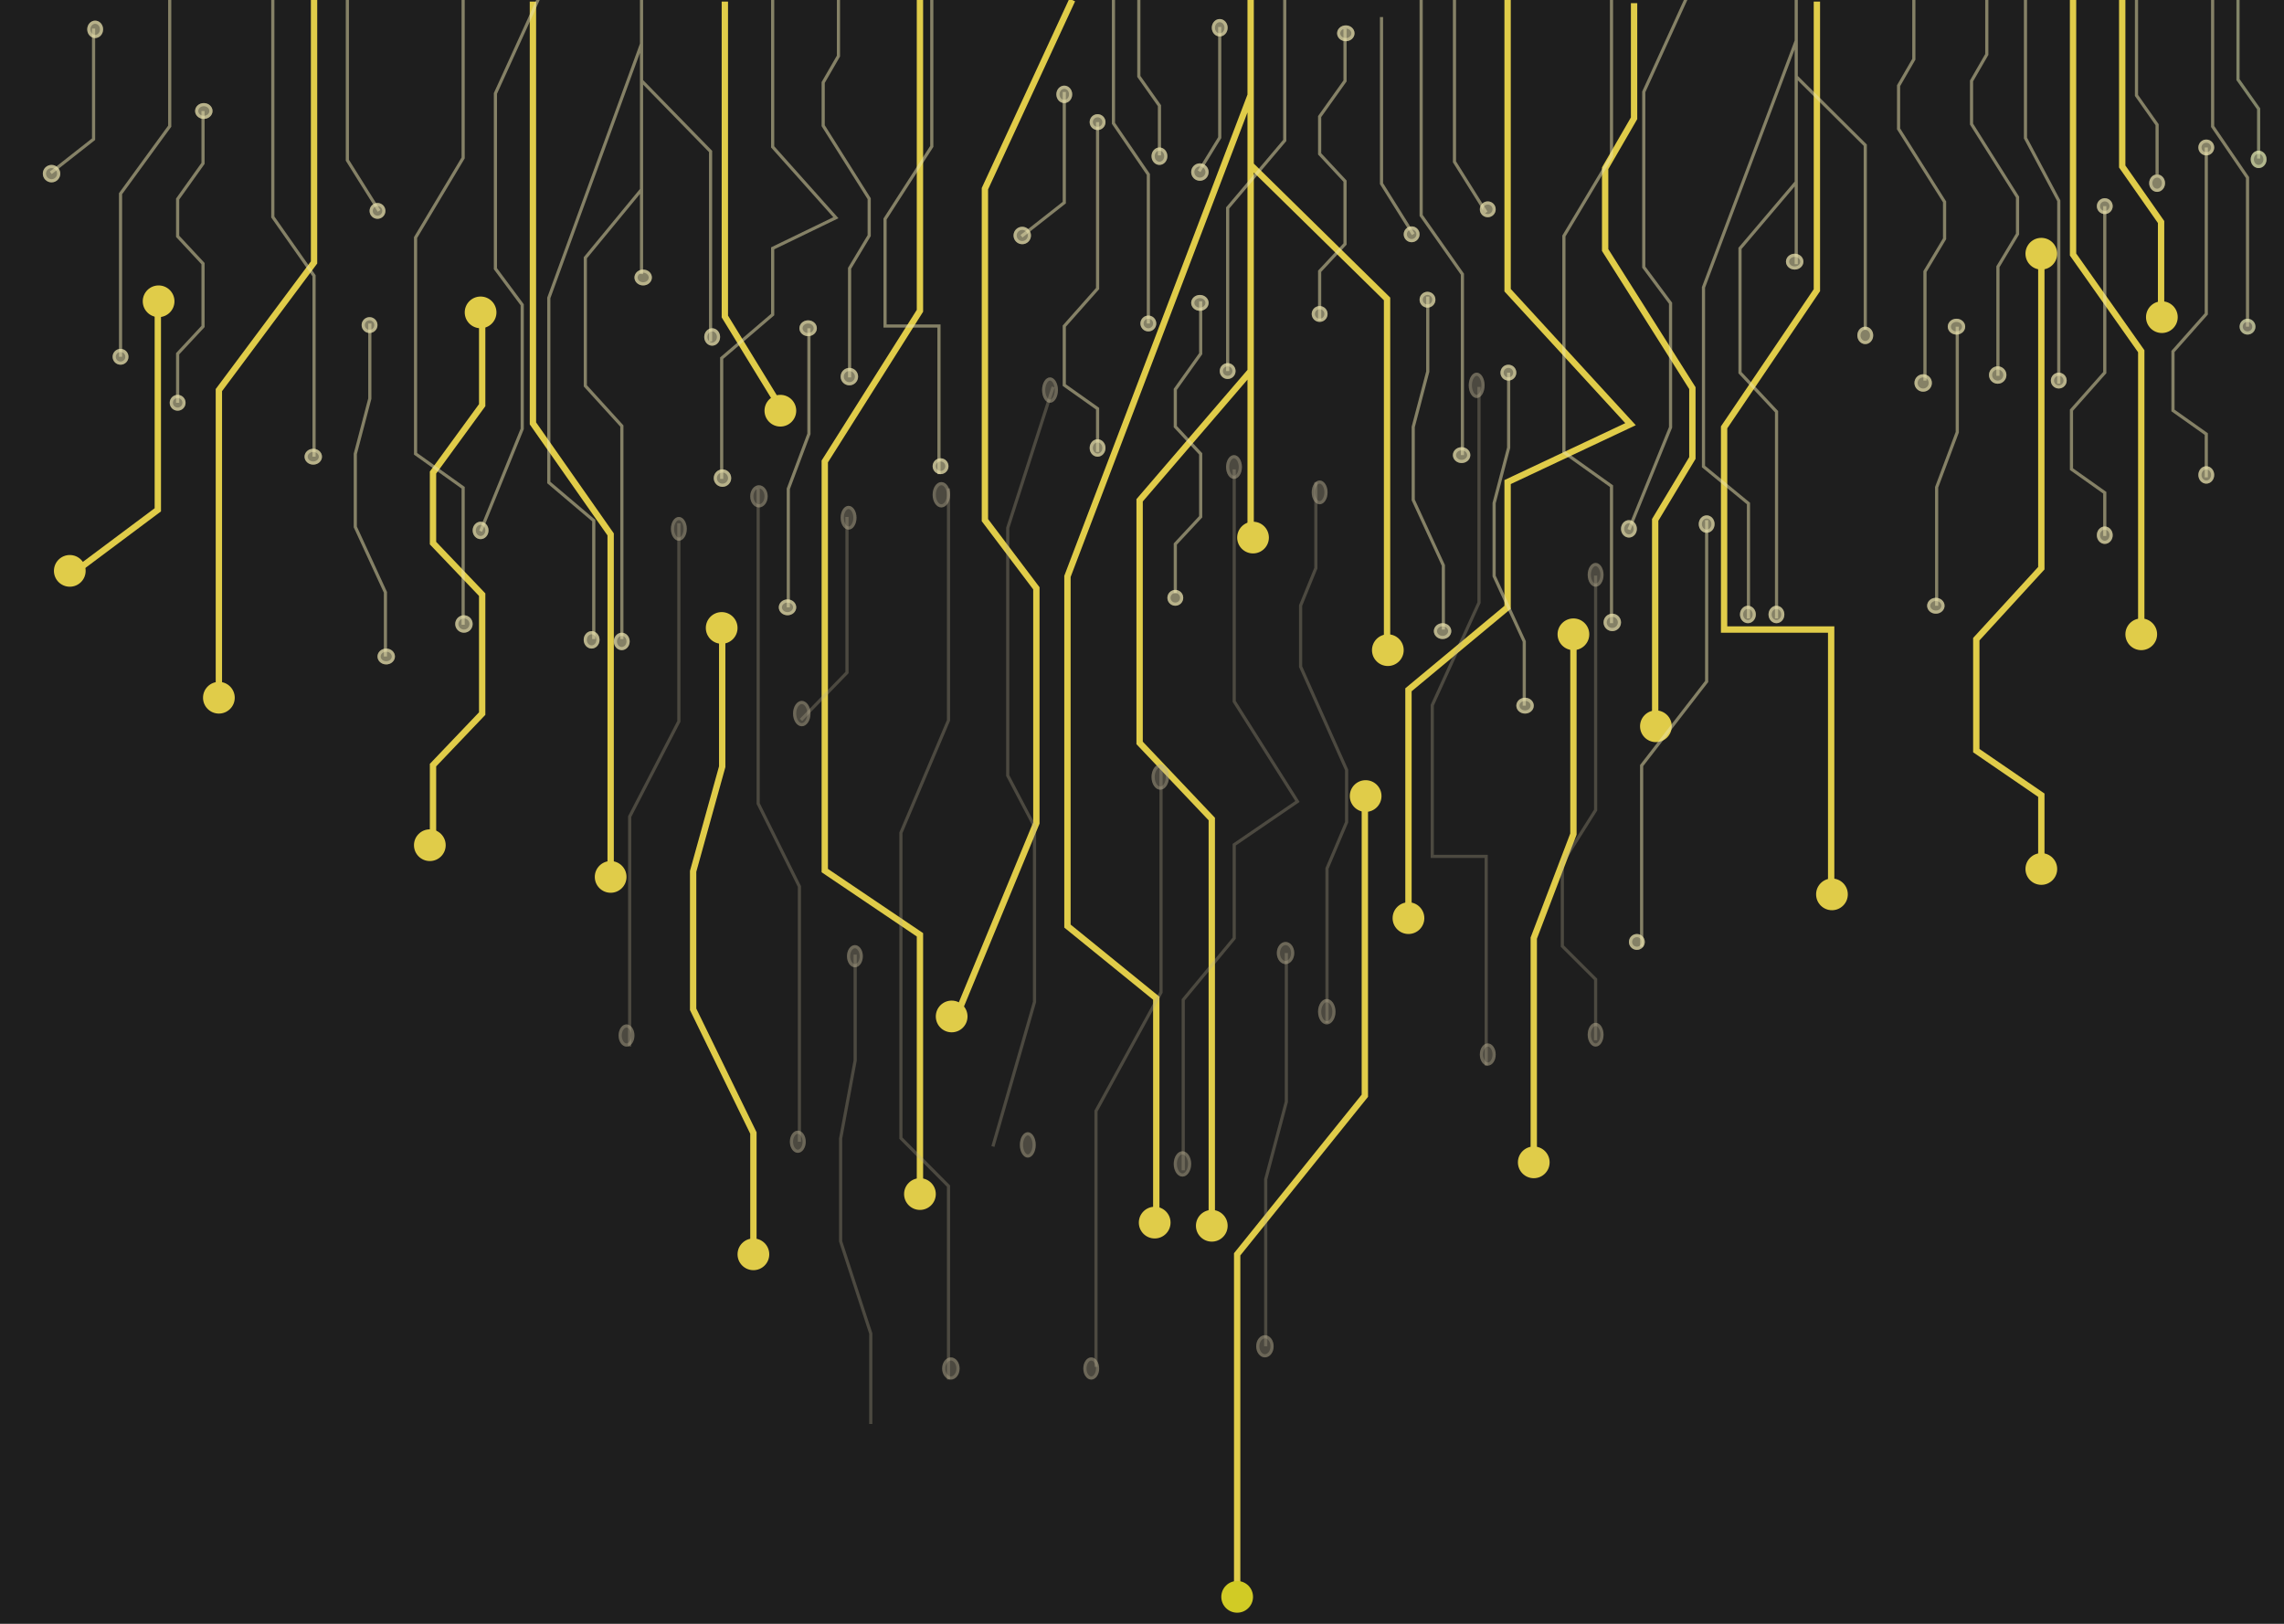 <svg width="1440" height="1024" viewBox="0 0 1440 1024" fill="none" xmlns="http://www.w3.org/2000/svg">
<rect width="1440" height="1024" fill="#1E1E1E"/>
<g clip-path="url(#clip0_0_1)">
<path d="M788.5 335.001V284.501V234.001M788.5 0V16.002V60.002M788.5 234.001L718.5 315.501V468.501L764 516.501V771.001M788.5 234.001V188.501V104.001M788.5 104.001V60.002M788.5 104.001L874.5 188.501V415.501M788.5 60.002L673 363.501V584.001L729 629.501V771.001" stroke="#E0CC49" stroke-width="4"/>
<path d="M1338 -13V105L1362.5 140V199.5" stroke="#E0CC49" stroke-width="4"/>
<path d="M860.5 499V691L780 791V1006.5" stroke="#E0CC49" stroke-width="4"/>
<path d="M992 400V525.982L967 591.598V733" stroke="#E0CC49" stroke-width="4"/>
<path d="M198 -2V165.5L138 246V440.5" stroke="#E0CC49" stroke-width="4"/>
<path d="M950.5 -13V183L1028 267.5L950.5 304V383L888 435V579" stroke="#E0CC49" stroke-width="4"/>
<path d="M580 0V196L520 291V549L580 589.5V753" stroke="#E0CC49" stroke-width="4"/>
<path d="M99.5 190V321.5L46 361.5" stroke="#E0CC49" stroke-width="4"/>
<path d="M457 1V199.592L494 260" stroke="#E0CC49" stroke-width="4"/>
<path d="M336 1V267L385 337V552.5" stroke="#E0CC49" stroke-width="4"/>
<path d="M455.327 394V483.5L437 549.5V636.5L475 714.5V791" stroke="#E0CC49" stroke-width="4"/>
<path d="M1030.24 2V74.58L1012 106.114V157.671L1067 244.766V288.814L1043.55 327.857V458" stroke="#E0CC49" stroke-width="4"/>
<path d="M1145.5 1V183L1087 269.5V397H1154.5V573.5" stroke="#E0CC49" stroke-width="4"/>
<path d="M1307 0V160.5L1350 221.5V399.5" stroke="#E0CC49" stroke-width="4"/>
<path d="M1287 160V358.322L1246 403.087V473.359L1287 501.468V553" stroke="#E0CC49" stroke-width="4"/>
<path d="M304 193V255.5L273 298V342.5L304 375V450L273 482.5V541" stroke="#E0CC49" stroke-width="4"/>
<path d="M676 0L620.96 119V328L653.405 371V519L603 641" stroke="#E0CC49" stroke-width="4"/>
<circle cx="475" cy="791" r="10" fill="#E0CC49"/>
<circle cx="455" cy="396" r="10" fill="#E0CC49"/>
<circle cx="875" cy="410" r="10" fill="#E0CC49"/>
<circle cx="888" cy="579" r="10" fill="#E0CC49"/>
<circle cx="992" cy="400" r="10" fill="#E0CC49"/>
<circle cx="1044" cy="458" r="10" fill="#E0CC49"/>
<circle cx="967" cy="733" r="10" fill="#E0CC49"/>
<circle cx="1350" cy="400" r="10" fill="#E0CC49"/>
<circle cx="1287" cy="548" r="10" fill="#E0CC49"/>
<circle cx="1287" cy="160" r="10" fill="#E0CC49"/>
<circle cx="1363" cy="200" r="10" fill="#E0CC49"/>
<circle cx="1155" cy="564" r="10" fill="#E0CC49"/>
<circle cx="303" cy="197" r="10" fill="#E0CC49"/>
<circle cx="100" cy="190" r="10" fill="#E0CC49"/>
<circle cx="44" cy="360" r="10" fill="#E0CC49"/>
<circle cx="580" cy="753" r="10" fill="#E0CC49"/>
<circle cx="600" cy="641" r="10" fill="#E0CC49"/>
<circle cx="728" cy="771" r="10" fill="#E0CC49"/>
<circle cx="780" cy="1007" r="10" fill="#D1CB25"/>
<circle cx="764" cy="773" r="10" fill="#E0CC49"/>
<circle cx="861" cy="502" r="10" fill="#E0CC49"/>
<circle cx="790" cy="339" r="10" fill="#E0CC49"/>
<circle cx="271" cy="533" r="10" fill="#E0CC49"/>
<circle cx="138" cy="440" r="10" fill="#E0CC49"/>
<circle cx="385" cy="553" r="10" fill="#E0CC49"/>
<circle cx="492" cy="259" r="10" fill="#E0CC49"/>
<path d="M1347 -2V60.193L1360 78.64V110" stroke="#EDE4AE" stroke-opacity="0.5" stroke-width="2"/>
<path d="M1277 -17V87.054L1298 126.601V242" stroke="#EDE4AE" stroke-opacity="0.5" stroke-width="2"/>
<path d="M871 10.75V115.797L891 147.75" stroke="#EDE4AE" stroke-opacity="0.5" stroke-width="2"/>
<path d="M1206.62 -1V37.359L1197 54.025V81.273L1226 127.304V150.584L1213.64 171.218V240" stroke="#EDE4AE" stroke-opacity="0.5" stroke-width="2"/>
<ellipse cx="671" cy="59.5" rx="5" ry="5.5" fill="#EDE4AE" fill-opacity="0.5"/>
<path d="M671 55C673.122 55 675 56.923 675 59.5C675 62.077 673.122 64 671 64C668.878 64 667 62.077 667 59.5C667 56.923 668.878 55 671 55Z" stroke="#EDE4AE" stroke-opacity="0.5" stroke-width="2"/>
<path d="M671 58V127.776L644 149" stroke="#EDE4AE" stroke-opacity="0.5" stroke-width="2"/>
<ellipse cx="756.5" cy="191" rx="5.5" ry="5" fill="#EDE4AE" fill-opacity="0.5"/>
<path d="M756.5 187C759.077 187 761 188.878 761 191C761 193.122 759.077 195 756.5 195C753.923 195 752 193.122 752 191C752 188.878 753.923 187 756.5 187Z" stroke="#EDE4AE" stroke-opacity="0.5" stroke-width="2"/>
<path d="M757 190V223.046L741 245.517V269.046L757 286.23V325.885L741 343.069V374" stroke="#EDE4AE" stroke-opacity="0.5" stroke-width="2"/>
<circle cx="1327" cy="130" r="5" fill="#EDE4AE" fill-opacity="0.5"/>
<circle cx="1327" cy="130" r="4" stroke="#EDE4AE" stroke-opacity="0.5" stroke-width="2"/>
<path d="M1327 130V234.964L1306 258.657V295.849L1327 310.726V338" stroke="#EDE4AE" stroke-opacity="0.5" stroke-width="2"/>
<ellipse cx="1360" cy="115.5" rx="5" ry="5.5" fill="#EDE4AE" fill-opacity="0.5"/>
<path d="M1360 111C1362.12 111 1364 112.923 1364 115.5C1364 118.077 1362.12 120 1360 120C1357.88 120 1356 118.077 1356 115.5C1356 112.923 1357.88 111 1360 111Z" stroke="#EDE4AE" stroke-opacity="0.5" stroke-width="2"/>
<circle cx="644.5" cy="148.5" r="5.5" fill="#EDE4AE" fill-opacity="0.5"/>
<circle cx="644.5" cy="148.5" r="4.5" stroke="#EDE4AE" stroke-opacity="0.5" stroke-width="2"/>
<circle cx="890" cy="147.75" r="5" fill="#EDE4AE" fill-opacity="0.5"/>
<circle cx="890" cy="147.75" r="4" stroke="#EDE4AE" stroke-opacity="0.5" stroke-width="2"/>
<circle cx="900" cy="189" r="5" fill="#EDE4AE" fill-opacity="0.5"/>
<circle cx="900" cy="189" r="4" stroke="#EDE4AE" stroke-opacity="0.5" stroke-width="2"/>
<circle cx="1298" cy="240" r="5" fill="#EDE4AE" fill-opacity="0.5"/>
<circle cx="1298" cy="240" r="4" stroke="#EDE4AE" stroke-opacity="0.5" stroke-width="2"/>
<path d="M900.164 187V234.343L891 269.254V315.275L910 356.534V397" stroke="#EDE4AE" stroke-opacity="0.5" stroke-width="2"/>
<circle cx="1212.5" cy="241.5" r="5.5" fill="#EDE4AE" fill-opacity="0.5"/>
<circle cx="1212.5" cy="241.5" r="4.5" stroke="#EDE4AE" stroke-opacity="0.5" stroke-width="2"/>
<circle cx="741" cy="377" r="5" fill="#EDE4AE" fill-opacity="0.5"/>
<circle cx="741" cy="377" r="4" stroke="#EDE4AE" stroke-opacity="0.5" stroke-width="2"/>
<circle cx="1032" cy="594" r="5" fill="#EDE4AE" fill-opacity="0.5"/>
<circle cx="1032" cy="594" r="4" stroke="#EDE4AE" stroke-opacity="0.5" stroke-width="2"/>
<path d="M1076 328V429.769L1035 482.774V597" stroke="#EDE4AE" stroke-opacity="0.5" stroke-width="2"/>
<ellipse cx="1327" cy="337.5" rx="5" ry="5.5" fill="#EDE4AE" fill-opacity="0.5"/>
<path d="M1327 333C1329.12 333 1331 334.923 1331 337.5C1331 340.077 1329.12 342 1327 342C1324.88 342 1323 340.077 1323 337.5C1323 334.923 1324.88 333 1327 333Z" stroke="#EDE4AE" stroke-opacity="0.5" stroke-width="2"/>
<ellipse cx="1076" cy="330.5" rx="5" ry="5.5" fill="#EDE4AE" fill-opacity="0.5"/>
<path d="M1076 326C1078.12 326 1080 327.923 1080 330.5C1080 333.077 1078.12 335 1076 335C1073.88 335 1072 333.077 1072 330.5C1072 327.923 1073.88 326 1076 326Z" stroke="#EDE4AE" stroke-opacity="0.5" stroke-width="2"/>
<ellipse cx="909.5" cy="398" rx="5.5" ry="5" fill="#EDE4AE" fill-opacity="0.5"/>
<path d="M909.5 394C912.077 394 914 395.878 914 398C914 400.122 912.077 402 909.5 402C906.923 402 905 400.122 905 398C905 395.878 906.923 394 909.5 394Z" stroke="#EDE4AE" stroke-opacity="0.5" stroke-width="2"/>
<path d="M778.143 296V442.338L818 505.427L778.143 532.679V591.662L746 630.486V738" stroke="#B7AE8F" stroke-opacity="0.3" stroke-width="2"/>
<path d="M428 330V454.915L397 514.949V660" stroke="#B7AE8F" stroke-opacity="0.3" stroke-width="2"/>
<path d="M478 308V506.716L504 559.01V720" stroke="#B7AE8F" stroke-opacity="0.3" stroke-width="2"/>
<path d="M598 308V454.284L568 525.187V717.745L598 747.972V870" stroke="#B7AE8F" stroke-opacity="0.3" stroke-width="2"/>
<path d="M664 244L635.349 332.925V489.105L652.238 521.237V631.833L626 723" stroke="#B7AE8F" stroke-opacity="0.3" stroke-width="2"/>
<path d="M932.467 244V380.063L903 444.73V540.049H937V672" stroke="#B7AE8F" stroke-opacity="0.3" stroke-width="2"/>
<path d="M829.616 304V358.276L820 381.857V420.412L849 485.542V518.482L836.637 547.678V645" stroke="#B7AE8F" stroke-opacity="0.3" stroke-width="2"/>
<ellipse cx="535" cy="326.5" rx="5" ry="7.5" fill="#B7AE8F" fill-opacity="0.3"/>
<path d="M535 320C535.942 320 536.918 320.573 537.703 321.751C538.484 322.922 539 324.599 539 326.5C539 328.401 538.484 330.078 537.703 331.249C536.918 332.427 535.942 333 535 333C534.058 333 533.082 332.427 532.297 331.249C531.516 330.078 531 328.401 531 326.5C531 324.599 531.516 322.922 532.297 321.751C533.082 320.573 534.058 320 535 320Z" stroke="#B7AE8F" stroke-opacity="0.3" stroke-width="2"/>
<path d="M534 326V424.146L505 454" stroke="#B7AE8F" stroke-opacity="0.3" stroke-width="2"/>
<ellipse cx="662" cy="246" rx="5" ry="8" fill="#B7AE8F" fill-opacity="0.3"/>
<path d="M662 239C662.911 239 663.888 239.594 664.688 240.873C665.478 242.138 666 243.948 666 246C666 248.052 665.478 249.862 664.688 251.127C663.888 252.406 662.911 253 662 253C661.089 253 660.112 252.406 659.312 251.127C658.522 249.862 658 248.052 658 246C658 243.948 658.522 242.138 659.312 240.873C660.112 239.594 661.089 239 662 239Z" stroke="#B7AE8F" stroke-opacity="0.3" stroke-width="2"/>
<ellipse cx="778" cy="294.5" rx="5" ry="7.5" fill="#B7AE8F" fill-opacity="0.3"/>
<path d="M778 288C778.942 288 779.918 288.573 780.703 289.751C781.484 290.922 782 292.599 782 294.5C782 296.401 781.484 298.078 780.703 299.249C779.918 300.427 778.942 301 778 301C777.058 301 776.082 300.427 775.297 299.249C774.516 298.078 774 296.401 774 294.5C774 292.599 774.516 290.922 775.297 289.751C776.082 288.573 777.058 288 778 288Z" stroke="#B7AE8F" stroke-opacity="0.3" stroke-width="2"/>
<ellipse cx="832" cy="310.5" rx="5" ry="7.5" fill="#B7AE8F" fill-opacity="0.3"/>
<path d="M832 304C832.942 304 833.918 304.573 834.703 305.751C835.484 306.922 836 308.599 836 310.5C836 312.401 835.484 314.078 834.703 315.249C833.918 316.427 832.942 317 832 317C831.058 317 830.082 316.427 829.297 315.249C828.516 314.078 828 312.401 828 310.5C828 308.599 828.516 306.922 829.297 305.751C830.082 304.573 831.058 304 832 304Z" stroke="#B7AE8F" stroke-opacity="0.3" stroke-width="2"/>
<ellipse cx="931" cy="243" rx="5" ry="8" fill="#B7AE8F" fill-opacity="0.3"/>
<path d="M931 236C931.911 236 932.888 236.594 933.688 237.873C934.478 239.138 935 240.948 935 243C935 245.052 934.478 246.862 933.688 248.127C932.888 249.406 931.911 250 931 250C930.089 250 929.112 249.406 928.312 248.127C927.522 246.862 927 245.052 927 243C927 240.948 927.522 239.138 928.312 237.873C929.112 236.594 930.089 236 931 236Z" stroke="#B7AE8F" stroke-opacity="0.3" stroke-width="2"/>
<ellipse cx="1006" cy="362.5" rx="5" ry="7.5" fill="#B7AE8F" fill-opacity="0.3"/>
<path d="M1006 356C1006.94 356 1007.92 356.573 1008.7 357.751C1009.48 358.922 1010 360.599 1010 362.5C1010 364.401 1009.48 366.078 1008.7 367.249C1007.92 368.427 1006.94 369 1006 369C1005.06 369 1004.08 368.427 1003.3 367.249C1002.52 366.078 1002 364.401 1002 362.5C1002 360.599 1002.52 358.922 1003.3 357.751C1004.08 356.573 1005.06 356 1006 356Z" stroke="#B7AE8F" stroke-opacity="0.3" stroke-width="2"/>
<path d="M1006 363V510.858L985 544.233V596.624L1006 617.58V656" stroke="#B7AE8F" stroke-opacity="0.3" stroke-width="2"/>
<ellipse cx="505.5" cy="450" rx="5.5" ry="8" fill="#B7AE8F" fill-opacity="0.3"/>
<path d="M505.5 443C506.595 443 507.696 443.645 508.565 444.91C509.432 446.171 510 447.967 510 450C510 452.033 509.432 453.829 508.565 455.09C507.696 456.355 506.595 457 505.5 457C504.405 457 503.304 456.355 502.435 455.09C501.568 453.829 501 452.033 501 450C501 447.967 501.568 446.171 502.435 444.91C503.304 443.645 504.405 443 505.5 443Z" stroke="#B7AE8F" stroke-opacity="0.3" stroke-width="2"/>
<ellipse cx="539" cy="603" rx="5" ry="7" fill="#B7AE8F" fill-opacity="0.3"/>
<path d="M539 597C539.974 597 540.95 597.551 541.722 598.632C542.492 599.71 543 601.251 543 603C543 604.749 542.492 606.29 541.722 607.368C540.95 608.449 539.974 609 539 609C538.026 609 537.05 608.449 536.278 607.368C535.508 606.29 535 604.749 535 603C535 601.251 535.508 599.71 536.278 598.632C537.05 597.551 538.026 597 539 597Z" stroke="#B7AE8F" stroke-opacity="0.3" stroke-width="2"/>
<ellipse cx="810.5" cy="601" rx="5.5" ry="7" fill="#B7AE8F" fill-opacity="0.3"/>
<path d="M810.5 595C812.774 595 815 597.448 815 601C815 604.552 812.774 607 810.5 607C808.226 607 806 604.552 806 601C806 597.448 808.226 595 810.5 595Z" stroke="#B7AE8F" stroke-opacity="0.3" stroke-width="2"/>
<path d="M539.164 602V668.73L530 717.94V782.806L549 840.962V898" stroke="#B7AE8F" stroke-opacity="0.3" stroke-width="2"/>
<path d="M811 601V694.825L798 743.692V849" stroke="#B7AE8F" stroke-opacity="0.3" stroke-width="2"/>
<ellipse cx="428" cy="333.5" rx="5" ry="7.5" fill="#B7AE8F" fill-opacity="0.3"/>
<path d="M428 327C428.942 327 429.918 327.573 430.703 328.751C431.484 329.922 432 331.599 432 333.5C432 335.401 431.484 337.078 430.703 338.249C429.918 339.427 428.942 340 428 340C427.058 340 426.082 339.427 425.297 338.249C424.516 337.078 424 335.401 424 333.5C424 331.599 424.516 329.922 425.297 328.751C426.082 327.573 427.058 327 428 327Z" stroke="#B7AE8F" stroke-opacity="0.3" stroke-width="2"/>
<ellipse cx="395" cy="653" rx="5" ry="7" fill="#B7AE8F" fill-opacity="0.3"/>
<path d="M395 647C395.974 647 396.95 647.551 397.722 648.632C398.492 649.71 399 651.251 399 653C399 654.749 398.492 656.29 397.722 657.368C396.95 658.449 395.974 659 395 659C394.026 659 393.05 658.449 392.278 657.368C391.508 656.29 391 654.749 391 653C391 651.251 391.508 649.71 392.278 648.632C393.05 647.551 394.026 647 395 647Z" stroke="#B7AE8F" stroke-opacity="0.3" stroke-width="2"/>
<ellipse cx="836.5" cy="638" rx="5.5" ry="8" fill="#B7AE8F" fill-opacity="0.3"/>
<path d="M836.5 631C837.595 631 838.696 631.645 839.565 632.91C840.432 634.171 841 635.967 841 638C841 640.033 840.432 641.829 839.565 643.09C838.696 644.355 837.595 645 836.5 645C835.405 645 834.304 644.355 833.435 643.09C832.568 641.829 832 640.033 832 638C832 635.967 832.568 634.171 833.435 632.91C834.304 631.645 835.405 631 836.5 631Z" stroke="#B7AE8F" stroke-opacity="0.3" stroke-width="2"/>
<ellipse cx="503" cy="720" rx="5" ry="7" fill="#B7AE8F" fill-opacity="0.3"/>
<path d="M503 714C503.974 714 504.95 714.551 505.722 715.632C506.492 716.71 507 718.251 507 720C507 721.749 506.492 723.29 505.722 724.368C504.95 725.449 503.974 726 503 726C502.026 726 501.05 725.449 500.278 724.368C499.508 723.29 499 721.749 499 720C499 718.251 499.508 716.71 500.278 715.632C501.05 714.551 502.026 714 503 714Z" stroke="#B7AE8F" stroke-opacity="0.3" stroke-width="2"/>
<ellipse cx="688" cy="863" rx="5" ry="7" fill="#B7AE8F" fill-opacity="0.3"/>
<path d="M688 857C688.974 857 689.95 857.551 690.722 858.632C691.492 859.71 692 861.251 692 863C692 864.749 691.492 866.29 690.722 867.368C689.95 868.449 688.974 869 688 869C687.026 869 686.05 868.449 685.278 867.368C684.508 866.29 684 864.749 684 863C684 861.251 684.508 859.71 685.278 858.632C686.05 857.551 687.026 857 688 857Z" stroke="#B7AE8F" stroke-opacity="0.3" stroke-width="2"/>
<path d="M732 482V625.764L691 700.64V862" stroke="#B7AE8F" stroke-opacity="0.3" stroke-width="2"/>
<ellipse cx="1006" cy="652.5" rx="5" ry="7.5" fill="#B7AE8F" fill-opacity="0.3"/>
<path d="M1006 646C1006.94 646 1007.92 646.573 1008.7 647.751C1009.48 648.922 1010 650.599 1010 652.5C1010 654.401 1009.48 656.078 1008.7 657.249C1007.92 658.427 1006.94 659 1006 659C1005.06 659 1004.08 658.427 1003.3 657.249C1002.52 656.078 1002 654.401 1002 652.5C1002 650.599 1002.52 648.922 1003.3 647.751C1004.08 646.573 1005.06 646 1006 646Z" stroke="#B7AE8F" stroke-opacity="0.3" stroke-width="2"/>
<ellipse cx="478.5" cy="313" rx="5.5" ry="7" fill="#B7AE8F" fill-opacity="0.3"/>
<path d="M478.5 307C480.774 307 483 309.448 483 313C483 316.552 480.774 319 478.5 319C476.226 319 474 316.552 474 313C474 309.448 476.226 307 478.5 307Z" stroke="#B7AE8F" stroke-opacity="0.3" stroke-width="2"/>
<ellipse cx="938" cy="665" rx="5" ry="7" fill="#B7AE8F" fill-opacity="0.3"/>
<path d="M938 659C938.974 659 939.95 659.551 940.722 660.632C941.492 661.71 942 663.251 942 665C942 666.749 941.492 668.29 940.722 669.368C939.95 670.449 938.974 671 938 671C937.026 671 936.05 670.449 935.278 669.368C934.508 668.29 934 666.749 934 665C934 663.251 934.508 661.71 935.278 660.632C936.05 659.551 937.026 659 938 659Z" stroke="#B7AE8F" stroke-opacity="0.3" stroke-width="2"/>
<ellipse cx="745.5" cy="734" rx="5.5" ry="8" fill="#B7AE8F" fill-opacity="0.3"/>
<path d="M745.5 727C746.595 727 747.696 727.645 748.565 728.91C749.432 730.171 750 731.967 750 734C750 736.033 749.432 737.829 748.565 739.09C747.696 740.355 746.595 741 745.5 741C744.405 741 743.304 740.355 742.435 739.09C741.568 737.829 741 736.033 741 734C741 731.967 741.568 730.171 742.435 728.91C743.304 727.645 744.405 727 745.5 727Z" stroke="#B7AE8F" stroke-opacity="0.3" stroke-width="2"/>
<ellipse cx="731.5" cy="490" rx="5.5" ry="8" fill="#B7AE8F" fill-opacity="0.3"/>
<path d="M731.5 483C732.595 483 733.696 483.645 734.565 484.91C735.432 486.171 736 487.967 736 490C736 492.033 735.432 493.829 734.565 495.09C733.696 496.355 732.595 497 731.5 497C730.405 497 729.304 496.355 728.435 495.09C727.568 493.829 727 492.033 727 490C727 487.967 727.568 486.171 728.435 484.91C729.304 483.645 730.405 483 731.5 483Z" stroke="#B7AE8F" stroke-opacity="0.3" stroke-width="2"/>
<ellipse cx="648" cy="722" rx="5" ry="8" fill="#B7AE8F" fill-opacity="0.3"/>
<path d="M648 715C648.911 715 649.888 715.594 650.688 716.873C651.478 718.138 652 719.948 652 722C652 724.052 651.478 725.862 650.688 727.127C649.888 728.406 648.911 729 648 729C647.089 729 646.112 728.406 645.312 727.127C644.522 725.862 644 724.052 644 722C644 719.948 644.522 718.138 645.312 716.873C646.112 715.594 647.089 715 648 715Z" stroke="#B7AE8F" stroke-opacity="0.3" stroke-width="2"/>
<ellipse cx="797.5" cy="849" rx="5.5" ry="7" fill="#B7AE8F" fill-opacity="0.3"/>
<path d="M797.5 843C799.774 843 802 845.448 802 849C802 852.552 799.774 855 797.5 855C795.226 855 793 852.552 793 849C793 845.448 795.226 843 797.5 843Z" stroke="#B7AE8F" stroke-opacity="0.3" stroke-width="2"/>
<ellipse cx="593.5" cy="312" rx="5.5" ry="8" fill="#B7AE8F" fill-opacity="0.3"/>
<path d="M593.5 305C594.595 305 595.696 305.645 596.565 306.91C597.432 308.171 598 309.967 598 312C598 314.033 597.432 315.829 596.565 317.09C595.696 318.355 594.595 319 593.5 319C592.405 319 591.304 318.355 590.435 317.09C589.568 315.829 589 314.033 589 312C589 309.967 589.568 308.171 590.435 306.91C591.304 305.645 592.405 305 593.5 305Z" stroke="#B7AE8F" stroke-opacity="0.3" stroke-width="2"/>
<ellipse cx="599.5" cy="863" rx="5.5" ry="7" fill="#B7AE8F" fill-opacity="0.3"/>
<path d="M599.5 857C601.774 857 604 859.448 604 863C604 866.552 601.774 869 599.5 869C597.226 869 595 866.552 595 863C595 859.448 597.226 857 599.5 857Z" stroke="#B7AE8F" stroke-opacity="0.3" stroke-width="2"/>
<path d="M1411 -12V50.193L1424 68.64V100" stroke="#E4EBB3" stroke-opacity="0.5" stroke-width="2"/>
<path d="M810 0V88.576L774 131.146V234" stroke="#EDE4AE" stroke-opacity="0.5" stroke-width="2"/>
<path d="M896 -5V135.838L922 172.9V287" stroke="#EDE4AE" stroke-opacity="0.5" stroke-width="2"/>
<path d="M917 -3V102.047L937 134" stroke="#EDE4AE" stroke-opacity="0.5" stroke-width="2"/>
<path d="M1016 -5V98.596L986 148.809V285.175L1016 306.582V393" stroke="#EDE4AE" stroke-opacity="0.5" stroke-width="2"/>
<path d="M1065 -5L1036.35 57.934V168.466L1053.24 191.207V269.479L1027 334" stroke="#EDE4AE" stroke-opacity="0.5" stroke-width="2"/>
<path d="M1132.47 166.628V140.756V114.884M1132.47 -5V3.198V25.74M1132.47 114.884L1097.03 156.638V235.023L1120.06 259.614V390M1132.47 114.884V91.573V48.282M1132.47 48.282V25.74M1132.47 48.282L1176 91.573V207.87M1132.47 25.74L1074 181.229V294.196L1102.35 317.507V390" stroke="#EDE4AE" stroke-opacity="0.5" stroke-width="2"/>
<path d="M1395 -5V79.77L1417 111.987V206" stroke="#EDE4AE" stroke-opacity="0.5" stroke-width="2"/>
<path d="M1252.62 -4V34.359L1243 51.025V78.273L1272 124.304V147.584L1259.64 168.218V237" stroke="#EDE4AE" stroke-opacity="0.5" stroke-width="2"/>
<ellipse cx="769" cy="17.5" rx="5" ry="5.5" fill="#EDE4AE" fill-opacity="0.5"/>
<path d="M769 13C771.122 13 773 14.923 773 17.5C773 20.077 771.122 22 769 22C766.878 22 765 20.077 765 17.5C765 14.923 766.878 13 769 13Z" stroke="#EDE4AE" stroke-opacity="0.5" stroke-width="2"/>
<path d="M769 17V86.775L756 108" stroke="#EDE4AE" stroke-opacity="0.5" stroke-width="2"/>
<ellipse cx="848.5" cy="21" rx="5.5" ry="5" fill="#EDE4AE" fill-opacity="0.5"/>
<path d="M848.5 17C851.077 17 853 18.878 853 21C853 23.122 851.077 25 848.5 25C845.923 25 844 23.122 844 21C844 18.878 845.923 17 848.5 17Z" stroke="#EDE4AE" stroke-opacity="0.5" stroke-width="2"/>
<path d="M848 18V51.046L832 73.517V97.046L848 114.23V153.885L832 171.069V202" stroke="#EDE4AE" stroke-opacity="0.5" stroke-width="2"/>
<circle cx="1391" cy="93" r="5" fill="#EDE4AE" fill-opacity="0.5"/>
<circle cx="1391" cy="93" r="4" stroke="#EDE4AE" stroke-opacity="0.5" stroke-width="2"/>
<path d="M1391 93V197.964L1370 221.657V258.849L1391 273.726V301" stroke="#EDE4AE" stroke-opacity="0.5" stroke-width="2"/>
<ellipse cx="1424" cy="100.5" rx="5" ry="5.5" fill="#E4EBB3" fill-opacity="0.5"/>
<path d="M1424 96C1426.12 96 1428 97.923 1428 100.5C1428 103.077 1426.12 105 1424 105C1421.88 105 1420 103.077 1420 100.5C1420 97.923 1421.88 96 1424 96Z" stroke="#E4EBB3" stroke-opacity="0.5" stroke-width="2"/>
<circle cx="756.5" cy="108.5" r="5.5" fill="#EDE4AE" fill-opacity="0.5"/>
<circle cx="756.5" cy="108.5" r="4.5" stroke="#EDE4AE" stroke-opacity="0.5" stroke-width="2"/>
<circle cx="938" cy="132" r="5" fill="#EDE4AE" fill-opacity="0.5"/>
<circle cx="938" cy="132" r="4" stroke="#EDE4AE" stroke-opacity="0.5" stroke-width="2"/>
<ellipse cx="1131.5" cy="165" rx="5.5" ry="5" fill="#EDE4AE" fill-opacity="0.5"/>
<path d="M1131.5 161C1134.08 161 1136 162.878 1136 165C1136 167.122 1134.08 169 1131.5 169C1128.92 169 1127 167.122 1127 165C1127 162.878 1128.92 161 1131.5 161Z" stroke="#EDE4AE" stroke-opacity="0.5" stroke-width="2"/>
<circle cx="951" cy="235" r="5" fill="#EDE4AE" fill-opacity="0.5"/>
<circle cx="951" cy="235" r="4" stroke="#EDE4AE" stroke-opacity="0.5" stroke-width="2"/>
<ellipse cx="1233.5" cy="206" rx="5.5" ry="5" fill="#EDE4AE" fill-opacity="0.5"/>
<path d="M1233.5 202C1236.08 202 1238 203.878 1238 206C1238 208.122 1236.08 210 1233.5 210C1230.92 210 1229 208.122 1229 206C1229 203.878 1230.92 202 1233.5 202Z" stroke="#EDE4AE" stroke-opacity="0.5" stroke-width="2"/>
<circle cx="1417" cy="206" r="5" fill="#DCD4AE" fill-opacity="0.5"/>
<circle cx="1417" cy="206" r="4" stroke="#E4EBB3" stroke-opacity="0.5" stroke-width="2"/>
<path d="M951.164 235V282.343L942 317.254V363.275L961 404.534V445" stroke="#EDE4AE" stroke-opacity="0.5" stroke-width="2"/>
<ellipse cx="1176" cy="211.5" rx="5" ry="5.5" fill="#EDE4AE" fill-opacity="0.5"/>
<path d="M1176 207C1178.12 207 1180 208.923 1180 211.5C1180 214.077 1178.12 216 1176 216C1173.88 216 1172 214.077 1172 211.5C1172 208.923 1173.88 207 1176 207Z" stroke="#EDE4AE" stroke-opacity="0.5" stroke-width="2"/>
<path d="M1234 206V272.585L1221 307.265V382" stroke="#EDE4AE" stroke-opacity="0.5" stroke-width="2"/>
<circle cx="774" cy="234" r="5" fill="#EDE4AE" fill-opacity="0.5"/>
<circle cx="774" cy="234" r="4" stroke="#EDE4AE" stroke-opacity="0.5" stroke-width="2"/>
<circle cx="1259.5" cy="236.5" r="5.5" fill="#EDE4AE" fill-opacity="0.5"/>
<circle cx="1259.5" cy="236.5" r="4.5" stroke="#EDE4AE" stroke-opacity="0.5" stroke-width="2"/>
<circle cx="832" cy="198" r="5" fill="#EDE4AE" fill-opacity="0.5"/>
<circle cx="832" cy="198" r="4" stroke="#EDE4AE" stroke-opacity="0.5" stroke-width="2"/>
<ellipse cx="1391" cy="299.5" rx="5" ry="5.5" fill="#EDE4AE" fill-opacity="0.5"/>
<path d="M1391 295C1393.12 295 1395 296.923 1395 299.5C1395 302.077 1393.12 304 1391 304C1388.88 304 1387 302.077 1387 299.5C1387 296.923 1388.88 295 1391 295Z" stroke="#EDE4AE" stroke-opacity="0.5" stroke-width="2"/>
<ellipse cx="921.5" cy="287" rx="5.5" ry="5" fill="#EDE4AE" fill-opacity="0.5"/>
<path d="M921.5 283C924.077 283 926 284.878 926 287C926 289.122 924.077 291 921.5 291C918.923 291 917 289.122 917 287C917 284.878 918.923 283 921.5 283Z" stroke="#EDE4AE" stroke-opacity="0.5" stroke-width="2"/>
<ellipse cx="1027" cy="333.5" rx="5" ry="5.5" fill="#EDE4AE" fill-opacity="0.5"/>
<path d="M1027 329C1029.12 329 1031 330.923 1031 333.5C1031 336.077 1029.12 338 1027 338C1024.88 338 1023 336.077 1023 333.5C1023 330.923 1024.88 329 1027 329Z" stroke="#EDE4AE" stroke-opacity="0.5" stroke-width="2"/>
<ellipse cx="1220.5" cy="382" rx="5.5" ry="5" fill="#EDE4AE" fill-opacity="0.5"/>
<path d="M1220.5 378C1223.08 378 1225 379.878 1225 382C1225 384.122 1223.08 386 1220.5 386C1217.92 386 1216 384.122 1216 382C1216 379.878 1217.92 378 1220.5 378Z" stroke="#EDE4AE" stroke-opacity="0.5" stroke-width="2"/>
<circle cx="1016.5" cy="392.5" r="5.5" fill="#EDE4AE" fill-opacity="0.5"/>
<circle cx="1016.5" cy="392.5" r="4.5" stroke="#EDE4AE" stroke-opacity="0.5" stroke-width="2"/>
<ellipse cx="1102" cy="387.5" rx="5" ry="5.5" fill="#EDE4AE" fill-opacity="0.5"/>
<path d="M1102 383C1104.12 383 1106 384.923 1106 387.5C1106 390.077 1104.12 392 1102 392C1099.88 392 1098 390.077 1098 387.5C1098 384.923 1099.88 383 1102 383Z" stroke="#EDE4AE" stroke-opacity="0.5" stroke-width="2"/>
<ellipse cx="1120" cy="387.5" rx="5" ry="5.5" fill="#EDE4AE" fill-opacity="0.5"/>
<path d="M1120 383C1122.12 383 1124 384.923 1124 387.5C1124 390.077 1122.12 392 1120 392C1117.88 392 1116 390.077 1116 387.5C1116 384.923 1117.88 383 1120 383Z" stroke="#EDE4AE" stroke-opacity="0.5" stroke-width="2"/>
<ellipse cx="961.5" cy="445" rx="5.5" ry="5" fill="#EDE4AE" fill-opacity="0.5"/>
<path d="M961.5 441C964.077 441 966 442.878 966 445C966 447.122 964.077 449 961.5 449C958.923 449 957 447.122 957 445C957 442.878 958.923 441 961.5 441Z" stroke="#EDE4AE" stroke-opacity="0.5" stroke-width="2"/>
<path d="M487.143 -11V92.628L527 137.305L487.143 156.603V198.372L455 225.865V302" stroke="#EDE4AE" stroke-opacity="0.5" stroke-width="2"/>
<path d="M718 -14V48.193L731 66.64V98" stroke="#EDE4AE" stroke-opacity="0.5" stroke-width="2"/>
<path d="M107 -9V79.576L76 122.146V225" stroke="#EDE4AE" stroke-opacity="0.5" stroke-width="2"/>
<path d="M172 -4V136.838L198 173.9V288" stroke="#EDE4AE" stroke-opacity="0.5" stroke-width="2"/>
<path d="M219 -4V101.047L239 133" stroke="#EDE4AE" stroke-opacity="0.5" stroke-width="2"/>
<path d="M292 -4V99.596L262 149.809V286.175L292 307.582V394" stroke="#EDE4AE" stroke-opacity="0.5" stroke-width="2"/>
<path d="M341 -4L312.349 58.934V169.466L329.238 192.207V270.479L303 335" stroke="#EDE4AE" stroke-opacity="0.5" stroke-width="2"/>
<path d="M404.467 172.842V146.184V119.526M404.467 -4V4.447V27.674M404.467 119.526L369.032 162.548V243.315L392.065 268.653V403M404.467 119.526V95.507V50.901M404.467 50.901V27.674M404.467 50.901L448 95.507V215.337M404.467 27.674L346 187.887V304.286L374.347 328.304V403" stroke="#EDE4AE" stroke-opacity="0.5" stroke-width="2"/>
<path d="M587.467 -4V92.325L558 138.106V205.586H592V299" stroke="#EDE4AE" stroke-opacity="0.5" stroke-width="2"/>
<path d="M702 -7V77.77L724 109.987V204" stroke="#EDE4AE" stroke-opacity="0.5" stroke-width="2"/>
<path d="M528.616 -3V35.359L519 52.025V79.273L548 125.304V148.584L535.637 169.218V238" stroke="#EDE4AE" stroke-opacity="0.5" stroke-width="2"/>
<ellipse cx="60" cy="18.5" rx="5" ry="5.5" fill="#EDE4AE" fill-opacity="0.5"/>
<path d="M60 14C62.122 14 64 15.923 64 18.5C64 21.077 62.122 23 60 23C57.878 23 56 21.077 56 18.5C56 15.923 57.878 14 60 14Z" stroke="#EDE4AE" stroke-opacity="0.5" stroke-width="2"/>
<path d="M59 18V87.775L32 109" stroke="#EDE4AE" stroke-opacity="0.5" stroke-width="2"/>
<ellipse cx="128.5" cy="70" rx="5.5" ry="5" fill="#EDE4AE" fill-opacity="0.5"/>
<path d="M128.5 66C131.077 66 133 67.878 133 70C133 72.122 131.077 74 128.5 74C125.923 74 124 72.122 124 70C124 67.878 125.923 66 128.5 66Z" stroke="#EDE4AE" stroke-opacity="0.5" stroke-width="2"/>
<path d="M128 70V103.046L112 125.517V149.046L128 166.23V205.885L112 223.069V254" stroke="#EDE4AE" stroke-opacity="0.5" stroke-width="2"/>
<circle cx="692" cy="77" r="5" fill="#EDE4AE" fill-opacity="0.5"/>
<circle cx="692" cy="77" r="4" stroke="#EDE4AE" stroke-opacity="0.5" stroke-width="2"/>
<path d="M692 77V181.964L671 205.657V242.849L692 257.726V285" stroke="#EDE4AE" stroke-opacity="0.5" stroke-width="2"/>
<ellipse cx="731" cy="98.5" rx="5" ry="5.5" fill="#EDE4AE" fill-opacity="0.5"/>
<path d="M731 94C733.122 94 735 95.923 735 98.5C735 101.077 733.122 103 731 103C728.878 103 727 101.077 727 98.5C727 95.923 728.878 94 731 94Z" stroke="#EDE4AE" stroke-opacity="0.5" stroke-width="2"/>
<circle cx="32.5" cy="109.5" r="5.5" fill="#EDE4AE" fill-opacity="0.5"/>
<circle cx="32.5" cy="109.5" r="4.5" stroke="#EDE4AE" stroke-opacity="0.5" stroke-width="2"/>
<circle cx="238" cy="133" r="5" fill="#EDE4AE" fill-opacity="0.5"/>
<circle cx="238" cy="133" r="4" stroke="#EDE4AE" stroke-opacity="0.5" stroke-width="2"/>
<ellipse cx="405.5" cy="175" rx="5.5" ry="5" fill="#EDE4AE" fill-opacity="0.5"/>
<path d="M405.5 171C408.077 171 410 172.878 410 175C410 177.122 408.077 179 405.5 179C402.923 179 401 177.122 401 175C401 172.878 402.923 171 405.5 171Z" stroke="#EDE4AE" stroke-opacity="0.5" stroke-width="2"/>
<circle cx="233" cy="205" r="5" fill="#EDE4AE" fill-opacity="0.5"/>
<circle cx="233" cy="205" r="4" stroke="#EDE4AE" stroke-opacity="0.5" stroke-width="2"/>
<ellipse cx="509.5" cy="207" rx="5.5" ry="5" fill="#EDE4AE" fill-opacity="0.5"/>
<path d="M509.5 203C512.077 203 514 204.878 514 207C514 209.122 512.077 211 509.5 211C506.923 211 505 209.122 505 207C505 204.878 506.923 203 509.5 203Z" stroke="#EDE4AE" stroke-opacity="0.5" stroke-width="2"/>
<circle cx="724" cy="204" r="5" fill="#EDE4AE" fill-opacity="0.5"/>
<circle cx="724" cy="204" r="4" stroke="#EDE4AE" stroke-opacity="0.5" stroke-width="2"/>
<path d="M233.164 204V251.343L224 286.254V332.275L243 373.534V414" stroke="#EDE4AE" stroke-opacity="0.5" stroke-width="2"/>
<ellipse cx="449" cy="212.5" rx="5" ry="5.5" fill="#EDE4AE" fill-opacity="0.5"/>
<path d="M449 208C451.122 208 453 209.923 453 212.5C453 215.077 451.122 217 449 217C446.878 217 445 215.077 445 212.5C445 209.923 446.878 208 449 208Z" stroke="#EDE4AE" stroke-opacity="0.5" stroke-width="2"/>
<path d="M510 207V273.585L497 308.265V383" stroke="#EDE4AE" stroke-opacity="0.5" stroke-width="2"/>
<circle cx="76" cy="225" r="5" fill="#EDE4AE" fill-opacity="0.5"/>
<circle cx="76" cy="225" r="4" stroke="#EDE4AE" stroke-opacity="0.5" stroke-width="2"/>
<circle cx="535.5" cy="237.5" r="5.5" fill="#EDE4AE" fill-opacity="0.5"/>
<circle cx="535.5" cy="237.5" r="4.5" stroke="#EDE4AE" stroke-opacity="0.5" stroke-width="2"/>
<circle cx="112" cy="254" r="5" fill="#EDE4AE" fill-opacity="0.5"/>
<circle cx="112" cy="254" r="4" stroke="#EDE4AE" stroke-opacity="0.5" stroke-width="2"/>
<ellipse cx="692" cy="282.5" rx="5" ry="5.5" fill="#EDE4AE" fill-opacity="0.5"/>
<path d="M692 278C694.122 278 696 279.923 696 282.5C696 285.077 694.122 287 692 287C689.878 287 688 285.077 688 282.5C688 279.923 689.878 278 692 278Z" stroke="#EDE4AE" stroke-opacity="0.5" stroke-width="2"/>
<ellipse cx="197.5" cy="288" rx="5.5" ry="5" fill="#EDE4AE" fill-opacity="0.5"/>
<path d="M197.5 284C200.077 284 202 285.878 202 288C202 290.122 200.077 292 197.5 292C194.923 292 193 290.122 193 288C193 285.878 194.923 284 197.5 284Z" stroke="#EDE4AE" stroke-opacity="0.5" stroke-width="2"/>
<circle cx="593" cy="294" r="5" fill="#EDE4AE" fill-opacity="0.5"/>
<circle cx="593" cy="294" r="4" stroke="#EDE4AE" stroke-opacity="0.5" stroke-width="2"/>
<circle cx="455.5" cy="301.5" r="5.5" fill="#EDE4AE" fill-opacity="0.5"/>
<circle cx="455.5" cy="301.5" r="4.5" stroke="#EDE4AE" stroke-opacity="0.5" stroke-width="2"/>
<ellipse cx="303" cy="334.5" rx="5" ry="5.5" fill="#EDE4AE" fill-opacity="0.5"/>
<path d="M303 330C305.122 330 307 331.923 307 334.5C307 337.077 305.122 339 303 339C300.878 339 299 337.077 299 334.5C299 331.923 300.878 330 303 330Z" stroke="#EDE4AE" stroke-opacity="0.5" stroke-width="2"/>
<ellipse cx="496.5" cy="383" rx="5.5" ry="5" fill="#EDE4AE" fill-opacity="0.5"/>
<path d="M496.5 379C499.077 379 501 380.878 501 383C501 385.122 499.077 387 496.5 387C493.923 387 492 385.122 492 383C492 380.878 493.923 379 496.5 379Z" stroke="#EDE4AE" stroke-opacity="0.5" stroke-width="2"/>
<circle cx="292.5" cy="393.5" r="5.5" fill="#EDE4AE" fill-opacity="0.5"/>
<circle cx="292.5" cy="393.5" r="4.5" stroke="#EDE4AE" stroke-opacity="0.5" stroke-width="2"/>
<ellipse cx="373" cy="403.5" rx="5" ry="5.5" fill="#EDE4AE" fill-opacity="0.5"/>
<path d="M373 399C375.122 399 377 400.923 377 403.5C377 406.077 375.122 408 373 408C370.878 408 369 406.077 369 403.5C369 400.923 370.878 399 373 399Z" stroke="#EDE4AE" stroke-opacity="0.5" stroke-width="2"/>
<ellipse cx="392" cy="404.5" rx="5" ry="5.5" fill="#EDE4AE" fill-opacity="0.5"/>
<path d="M392 400C394.122 400 396 401.923 396 404.5C396 407.077 394.122 409 392 409C389.878 409 388 407.077 388 404.5C388 401.923 389.878 400 392 400Z" stroke="#EDE4AE" stroke-opacity="0.5" stroke-width="2"/>
<ellipse cx="243.5" cy="414" rx="5.5" ry="5" fill="#EDE4AE" fill-opacity="0.5"/>
<path d="M243.5 410C246.077 410 248 411.878 248 414C248 416.122 246.077 418 243.5 418C240.923 418 239 416.122 239 414C239 411.878 240.923 410 243.5 410Z" stroke="#EDE4AE" stroke-opacity="0.5" stroke-width="2"/>
</g>
<defs>
<clipPath id="clip0_0_1">
<rect width="1440" height="1024" fill="white"/>
</clipPath>
</defs>
</svg>
